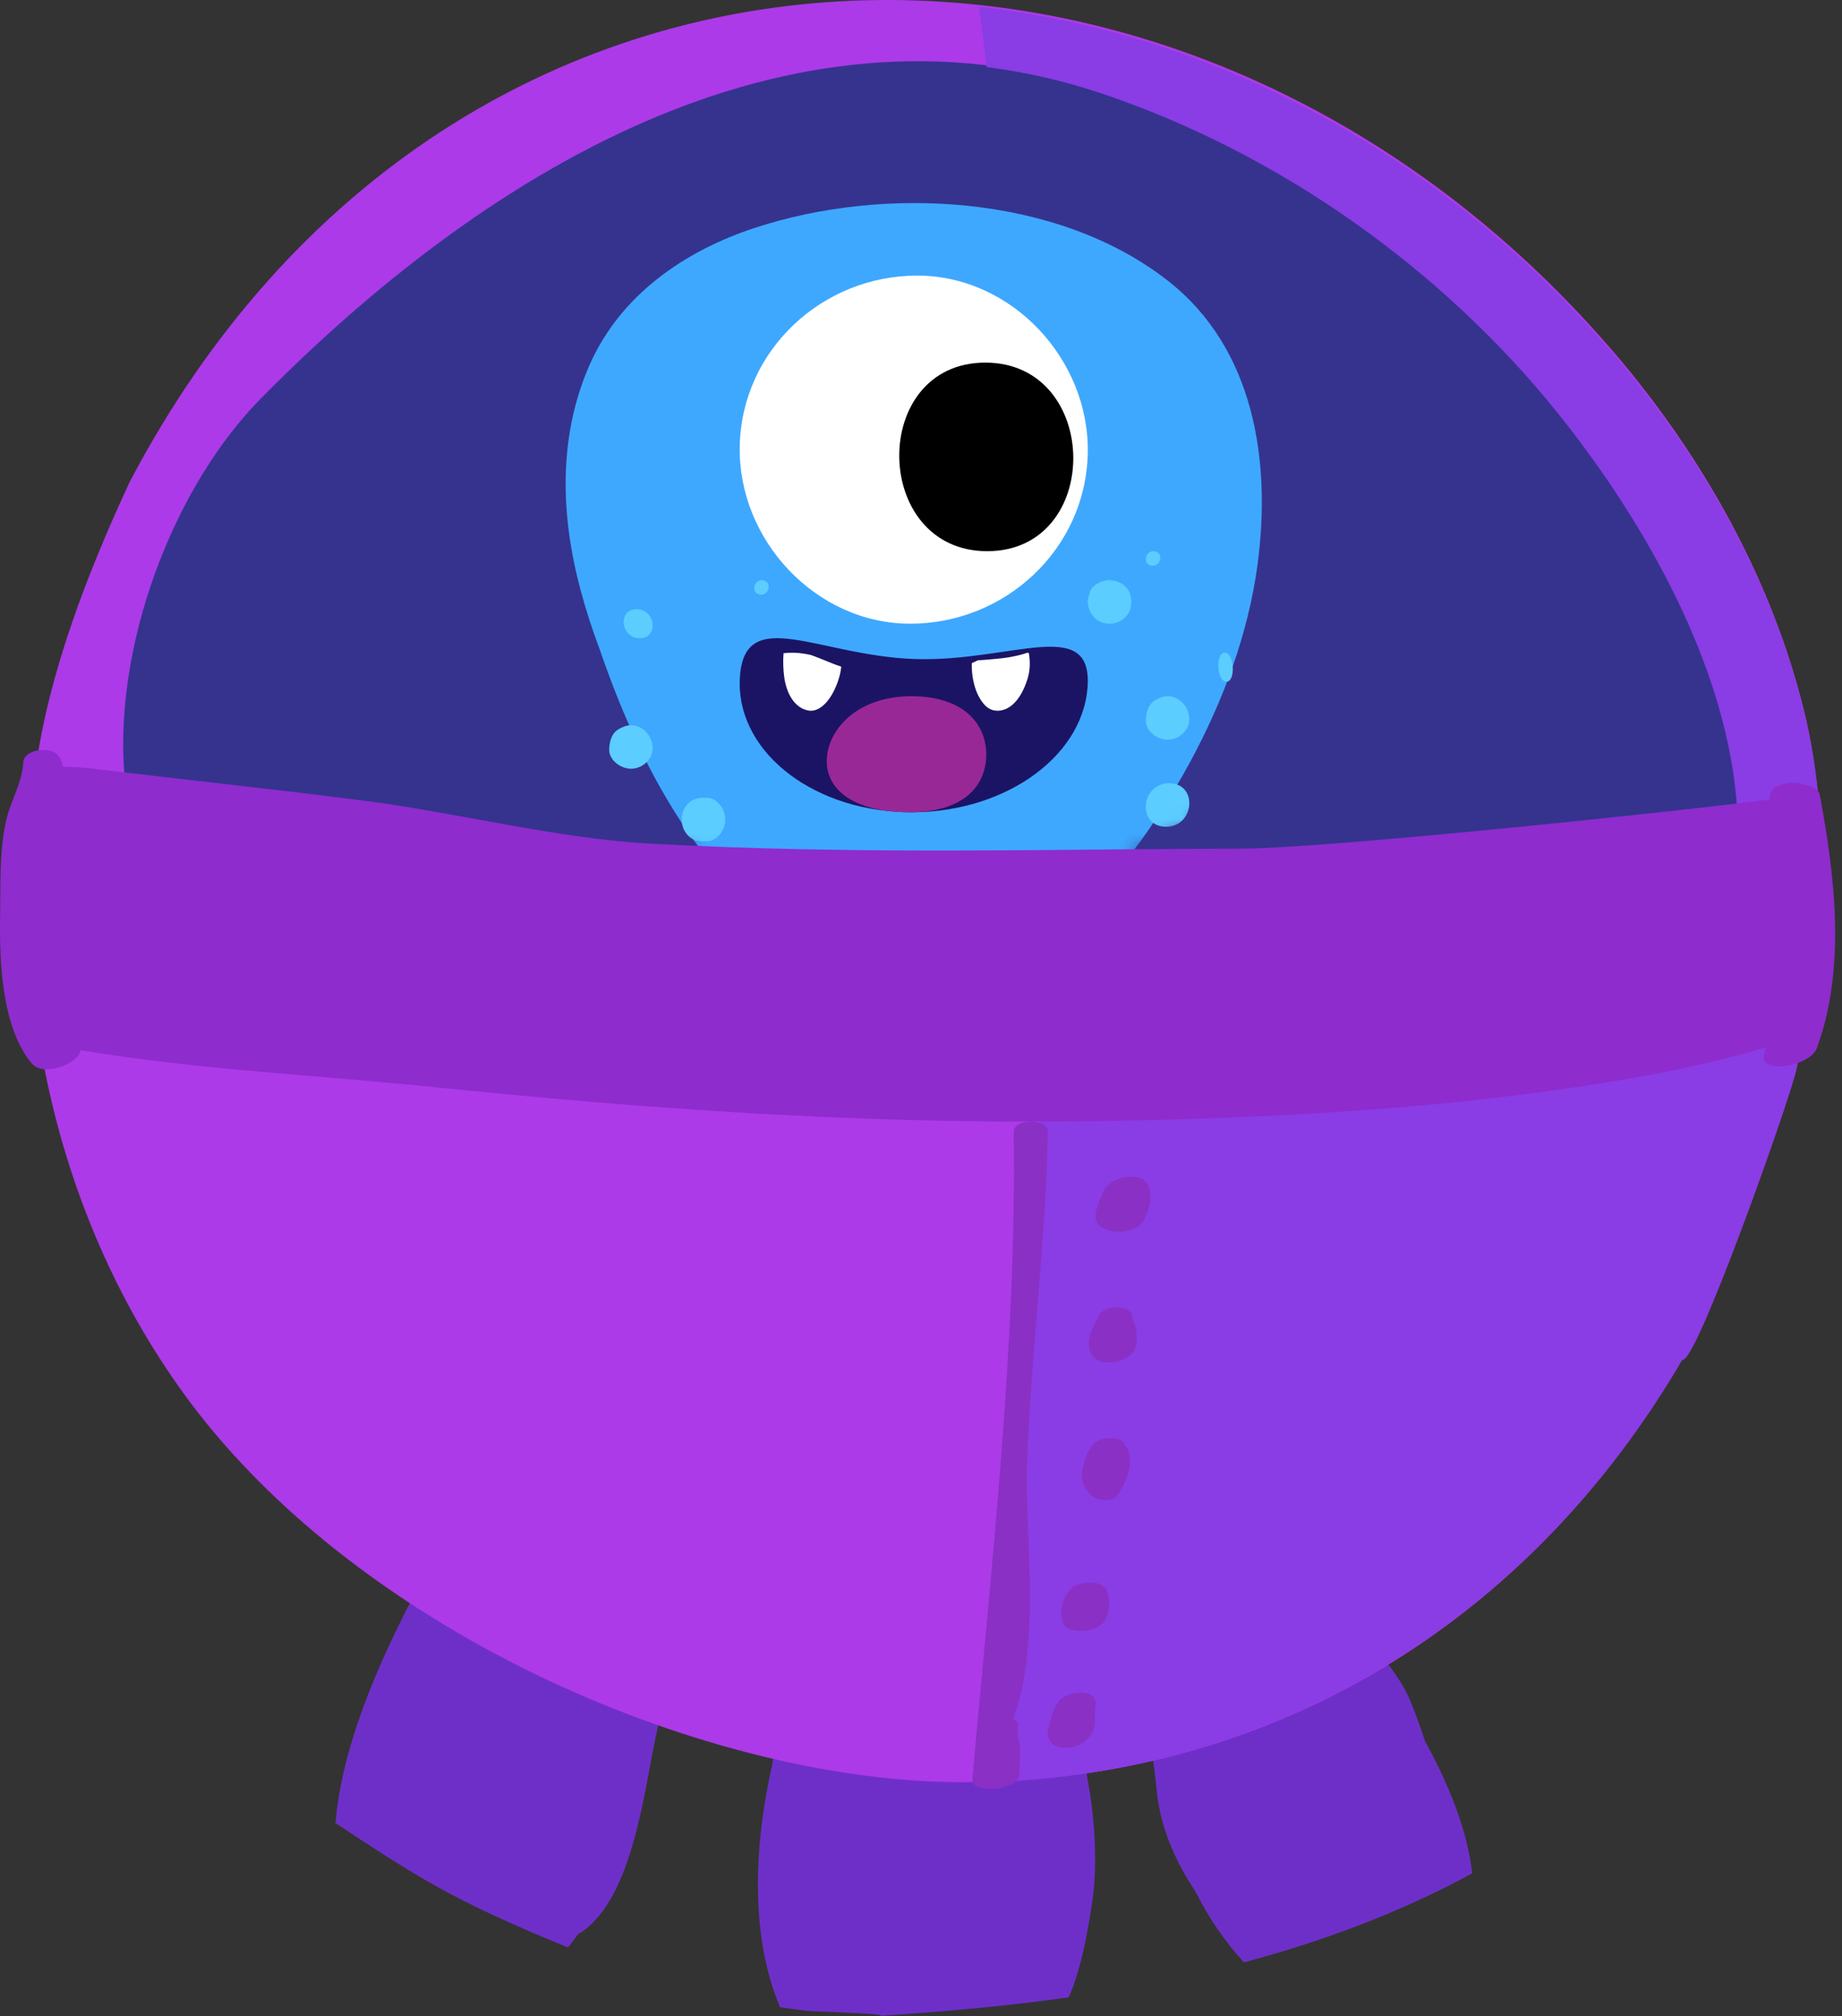 <?xml version="1.0" encoding="UTF-8"?>
<svg width="127px" height="139px" viewBox="0 0 127 139" version="1.1" xmlns="http://www.w3.org/2000/svg" xmlns:xlink="http://www.w3.org/1999/xlink">
    <rect x="0" y="0" width="127" height="139" fill="#333333" stroke="none"/>
    <title>Group 21</title>
    <defs>
        <ellipse id="path-1" cx="33" cy="28.5" rx="33" ry="28.5"></ellipse>
    </defs>
    <g id="Student-Environmrnt---New-Treatment" stroke="none" stroke-width="1" fill="none" fill-rule="evenodd">
        <g id="Group-21" transform="translate(0, 0)">
            <g id="Group-20">
                <path d="M30.934,105.611 C27.994,110.794 23.688,118.718 23.134,125.69 C28.061,128.946 30.382,130.425 35.222,132.587 C36.524,133.169 37.84,133.724 39.163,134.262 C39.386,133.964 39.625,133.679 39.83,133.37 C43.546,131.198 44.371,123.725 45.16,119.988 C45.338,119.148 45.502,118.346 45.653,117.558 C46.187,115.673 46.619,113.68 46.439,111.903 C46.413,111.65 46.375,111.397 46.333,111.139 C46.366,110.847 46.378,110.558 46.395,110.266 C49.585,110.959 52.627,112.061 55.683,113.143 C55.637,113.272 55.584,113.401 55.539,113.532 C55.282,113.983 55.044,114.452 54.832,114.945 C53.913,115.182 53.28,115.844 53.493,117.213 C53.564,117.672 53.634,118.137 53.705,118.608 C53.504,119.575 53.352,120.568 53.259,121.589 C52.037,126.891 51.639,133.351 53.782,138.386 C54.415,138.471 55.045,138.57 55.68,138.635 C56.39,138.697 62.377,138.87 60.317,139 C64.782,138.721 69.252,138.326 73.687,137.702 C74.595,135.606 74.998,133.087 75.274,131.353 C75.898,127.428 75.284,121.42 73.152,116.573 C75.099,116.632 77.05,116.616 78.997,116.519 C79.029,116.518 79.062,116.512 79.096,116.51 C79.161,119.14 79.598,121.852 79.75,123.44 C79.987,125.93 81.016,128.306 82.45,130.453 C83.335,132.226 84.456,133.859 85.766,135.29 C91.332,133.803 96.644,131.806 101.506,129.153 C101.238,126.816 100.422,124.488 99.403,122.3 C99.052,121.544 98.656,120.779 98.242,120.015 C97.949,119.105 97.621,118.211 97.268,117.341 C96.802,116.191 96.139,115.315 95.414,114.33 C94.58,113.197 93.922,110.91 94.377,113.472 C94.181,112.371 92.584,110.649 91.032,109.744 C89.783,107.976 87.665,106.394 86.074,106.59 C85.968,106.603 85.869,106.615 85.763,106.628 C84.921,106.452 84.093,106.489 83.46,106.907 C76.861,107.698 70.864,108.264 64.166,107.763 C62.526,106.93 61.169,106.84 60.036,107.26 C53.744,106.105 48.02,102.791 41.681,101.439 C40.29,100.598 38.763,100.232 37.411,100.974 C36.204,101.636 35.114,102.609 34.129,103.773 C33.497,103.579 32.896,103.555 32.383,103.8 C31.662,103.937 31.134,104.448 30.959,105.479 C30.953,105.52 30.942,105.569 30.934,105.611" id="Fill-1" fill="#6E2FC9"></path>
                <path d="M119.967,46.201 C114.499,19.153 80.253,-0.751 55.904,2.778 C43.335,4.599 28.213,9.919 19.394,19.336 C10.232,29.12 4.728,43.215 1.52,55.901 C0.866,58.494 3.407,59.79 6.397,59.952 C7.592,61.258 9.376,62.144 11.945,62.388 C14.25,62.608 16.479,62.507 18.776,62.259 C22.2,61.89 25.724,63.073 29.085,63.483 C36.685,64.408 44.297,64.747 51.942,65.062 C64.357,65.575 76.608,65.072 88.942,64.806 C90.917,65.575 93.322,65.715 96.229,65.006 C96.639,64.908 97.027,64.795 97.408,64.678 C97.678,64.677 97.946,64.672 98.214,64.671 C104.257,64.64 116.486,66.022 120.304,60.754 C123.371,56.521 120.954,51.084 119.967,46.201" id="Fill-3" fill="#35338E"></path>
                <path d="M90.209,73.075 C89.358,71.332 87.434,69.734 85.841,68.749 C83.435,67.272 79.885,69.81 80.915,72.574 C81.376,73.811 81.981,74.768 82.753,75.802 C82.788,75.849 82.821,75.898 82.856,75.944 C82.84,75.931 82.891,76.009 83.007,76.181 C83.315,76.66 83.61,77.129 84,77.557 C85.171,78.83 87.17,79.103 88.674,78.29 C90.593,77.248 91.128,74.959 90.209,73.075" id="Fill-5" fill="#E59900"></path>
                <path d="M52.781,74.184 C52.404,71.822 49.642,70.728 47.839,72.539 C46.19,74.194 45.123,76.521 44.478,78.726 C44.018,80.306 45.241,82.087 46.662,82.713 C48.461,83.502 50.959,82.736 51.697,80.841 C52.492,78.8 53.126,76.34 52.781,74.184" id="Fill-7" fill="#E59900"></path>
                <path d="M55.238,72.775 C48.659,75.817 41.326,76.457 34.567,75.483 C33.466,75.214 32.407,74.804 31.413,74.246 C30.419,73.692 29.488,72.989 28.652,72.137 C26.884,70.331 27.023,67.117 28.697,65.371 C29.476,64.56 30.683,64.069 31.878,64.044 C33.717,64.533 35.239,65.576 36.85,66.553 C41.146,68.512 45.487,69.839 50.22,70.421 C52.61,71.161 54.603,72.025 55.238,72.775" id="Fill-33" fill="#FFB000"></path>
                <path d="M29.452,69.759 C30.595,67.967 32.033,66.312 32.576,64.193 C32.432,64.141 32.288,64.089 32.141,64.044 C31.001,64.07 29.85,64.579 29.107,65.421 C27.721,66.995 27.439,69.719 28.497,71.635 C28.749,70.993 29.066,70.367 29.452,69.759" id="Fill-35" fill="#FFD41D"></path>
                <path d="M36.768,66.502 C36.203,66.157 35.647,65.804 35.087,65.468 C33.707,68.293 31.542,70.826 30.688,73.818 C30.909,73.959 31.132,74.099 31.359,74.225 C32.31,74.764 33.321,75.161 34.371,75.43 C34.998,73.912 35.104,72.224 35.482,70.623 C35.726,69.602 36.227,68.771 36.798,67.946 C37.089,67.525 37.233,67.126 37.297,66.735 C37.121,66.655 36.944,66.584 36.768,66.502" id="Fill-37" fill="#FFD41D"></path>
                <path d="M40.204,67.84 C39.901,68.935 39.493,70.009 39.085,71.076 C39.046,71.31 39.009,71.542 38.987,71.781 C38.855,73.141 38.782,74.503 38.714,75.865 C39.944,75.917 41.18,75.919 42.422,75.861 C42.545,75.236 42.608,74.609 42.563,73.989 C42.44,72.215 43.11,70.556 43.435,68.893 C42.346,68.581 41.273,68.23 40.204,67.84" id="Fill-39" fill="#FFD41D"></path>
                <path d="M64.347,78.889 C63.392,76.653 61.946,74.565 60.955,72.279 C60.32,70.812 58.641,68.418 57.315,68.837 C55.574,69.384 54.362,73.238 54.891,75.146 C55.76,78.278 57.178,84.027 60.748,84.423 C63.469,84.727 65.509,81.6 64.347,78.889" id="Fill-41" fill="#E59900"></path>
                <path d="M80.228,71.447 C80.093,70.836 80.088,70.353 79.846,69.729 C78.283,65.679 73.782,67.262 73.735,71.247 C73.204,72.855 72.728,74.493 72.37,76.184 C71.785,78.936 73.149,81.943 75.352,82.788 C76.419,83.199 77.57,83.061 78.525,82.405 C79.921,81.449 80.41,79.86 80.602,77.954 C80.66,77.364 80.698,76.77 80.722,76.171 C80.783,74.538 80.571,73.033 80.228,71.447" id="Fill-43" fill="#E59900"></path>
                <path d="M48.527,70.721 C48.119,69.249 47.784,67.752 47.448,66.254 C47.145,64.895 45.91,64.221 45.028,64.644 C44.01,65.131 43.732,66.532 44.007,67.897 C44.271,69.222 44.506,70.555 44.758,71.881 C45.033,73.33 46.162,74.258 47.178,73.947 C48.128,73.655 48.916,72.126 48.527,70.721" id="Fill-53" fill="#FFD41D"></path>
                <path d="M65.697,69.857 C65.873,70.367 66.087,70.866 66.259,71.38 C66.648,72.55 67.698,73.319 68.846,72.976 C70.156,72.584 70.75,70.899 70.048,69.623 C69.486,68.607 68.911,67.612 68.252,66.666 C67.777,65.982 66.871,65.762 66.167,66.095 C65.249,66.529 64.952,67.625 65.284,68.609 C65.41,69.03 65.55,69.443 65.697,69.857" id="Fill-57" fill="#FFD41D"></path>
                <path d="M60.457,82.08 C60.045,81.991 59.81,82.635 60.065,82.967 C60.207,83.151 60.348,83.33 60.475,83.527 C60.593,83.708 60.655,83.927 60.772,84.107 C60.933,84.347 61.155,84.505 61.43,84.421 C61.749,84.325 61.897,83.967 61.833,83.61 C61.693,82.851 61.114,82.225 60.457,82.08" id="Fill-67" fill="#C17B00"></path>
                <path d="M62.666,80.753 C62.223,80.439 61.623,80.887 61.933,81.375 C62.134,81.695 62.324,82.028 62.52,82.349 C62.736,82.71 62.774,83.209 63.195,83.406 C63.499,83.548 63.898,83.543 64.08,83.221 C64.611,82.281 63.367,81.247 62.666,80.753" id="Fill-69" fill="#C17B00"></path>
                <path d="M65.105,80.273 C65.093,80.24 65.069,80.213 65.053,80.181 C65.03,80.129 65.004,80.08 64.968,80.032 C64.895,79.934 64.817,79.847 64.736,79.763 C64.441,79.463 64.108,79.287 63.728,79.229 C63.326,79.165 63.072,79.886 63.448,80.148 C63.752,80.362 63.983,80.617 64.224,80.923 C64.624,81.426 65.198,80.885 65.101,80.338 C65.168,80.488 65.17,80.468 65.105,80.273" id="Fill-71" fill="#C17B00"></path>
                <path d="M73.548,77.818 C73.15,77.94 72.917,78.296 72.7,78.659 C72.443,79.092 72.246,79.474 72.234,80.015 C72.226,80.476 72.773,80.876 73.113,80.498 C73.431,80.143 73.625,79.757 73.843,79.325 C74.015,78.982 74.18,78.609 74.103,78.203 C74.059,77.941 73.784,77.744 73.548,77.818" id="Fill-73" fill="#C17B00"></path>
                <path d="M74.627,79.875 C74.037,80.535 73.431,81.605 73.729,82.634 C73.859,83.083 74.368,83.148 74.591,82.791 C74.801,82.454 74.852,82.069 75.001,81.694 C75.135,81.353 75.312,81.045 75.463,80.717 C75.769,80.053 75.081,79.369 74.627,79.875" id="Fill-75" fill="#C17B00"></path>
                <path d="M77.265,81.408 C76.878,80.857 76.046,81.173 76.041,81.772 C76.036,81.988 75.986,82.296 76.028,82.561 C76.113,83.1 76.817,83.144 77.144,82.801 C77.448,82.482 77.537,81.794 77.265,81.408" id="Fill-77" fill="#C17B00"></path>
                <path d="M44.707,78.283 C44.144,78.248 43.764,78.351 43.331,78.647 C43.034,78.848 42.974,79.155 42.963,79.505 C42.95,79.869 43.295,80.192 43.63,80.173 C44.099,80.153 44.138,80.021 44.421,79.819 C44.595,79.693 44.797,79.619 44.993,79.534 C45.6,79.274 45.291,78.317 44.707,78.283" id="Fill-79" fill="#C17B00"></path>
                <path d="M45.956,80.223 C45.621,80.399 45.348,80.51 45.047,80.74 C44.856,80.885 44.68,81.078 44.538,81.286 C44.006,82.064 44.93,82.988 45.538,82.311 C45.889,81.914 46.282,81.574 46.619,81.159 C46.998,80.682 46.405,79.983 45.956,80.223" id="Fill-81" fill="#C17B00"></path>
                <path d="M47.571,80.793 C47.177,81.121 46.934,81.505 46.78,82.007 C46.509,82.869 47.684,83.419 48.11,82.664 C48.312,82.307 48.468,81.93 48.592,81.531 C48.802,80.858 48.048,80.401 47.571,80.793" id="Fill-83" fill="#C17B00"></path>
                <path d="M89.994,76.546 C89.881,76.411 89.769,76.257 89.645,76.136 C89.418,75.916 89.21,75.688 88.964,75.506 C88.51,75.168 88.087,76.044 88.387,76.526 C88.595,76.868 88.808,77.278 89.089,77.525 C89.295,77.705 89.547,77.875 89.797,77.77 C89.981,77.692 90.122,77.488 90.163,77.238 C90.203,76.989 90.138,76.723 89.994,76.546" id="Fill-85" fill="#C17B00"></path>
                <path d="M90.72,74.356 C90.438,74.213 90.158,74.075 89.849,74.015 C89.498,73.948 89.188,74.288 89.235,74.642 C89.259,74.841 89.388,75.015 89.564,75.097 C89.587,75.106 89.735,75.125 89.87,75.123 C89.795,75.151 89.72,75.179 89.642,75.207 C89.737,75.273 89.835,75.34 89.933,75.402 C90.087,75.506 90.243,75.613 90.405,75.707 C90.677,75.86 90.965,75.997 91.266,75.824 C91.5,75.687 91.611,75.491 91.588,75.205 C91.548,74.737 91.052,74.53 90.72,74.356" id="Fill-87" fill="#C17B00"></path>
                <path d="M90.95,72.109 C90.682,71.845 90.406,71.669 90.039,71.64 C89.69,71.615 89.39,71.677 89.073,71.828 C88.532,72.084 88.728,73.027 89.359,72.911 C89.75,72.839 90.123,72.962 90.509,73.046 C91.03,73.157 91.325,72.476 90.95,72.109" id="Fill-89" fill="#C17B00"></path>
                <path d="M115.369,65.287 C100.416,67.853 85.478,66.653 70.438,65.683 C56.075,64.755 41.528,64.525 27.137,64.098 C17.933,63.827 8.891,63.581 8.509,52.202 C8.22,43.486 12.21,33.326 17.988,27.471 C32.902,12.36 53.988,-1.122 76.136,6.341 C88.351,10.456 99.482,18.404 107.419,28.307 C113.545,35.952 119.707,46.749 119.848,57.021 C119.851,57.241 119.84,57.451 119.827,57.66 C120.764,60.949 119.708,64.542 115.369,65.287 M111.938,25.076 C82.698,-9.969 31.232,-9.207 8.944,33.219 C5.868,39.831 3.306,46.676 2.45,53.088 C0.42,68.265 3.881,84.284 13.071,96.626 C25.156,112.794 48.969,122.877 66.38,122.87 C87.532,122.863 105.415,111.909 116.025,93.671 C116.875,94.205 123.302,76.1 123.85,73.713 C125.653,65.851 126.292,57.79 124.588,49.861 C122.52,40.733 117.854,32.203 111.938,25.076 Z" id="Fill-91" fill="#AC3AE8"></path>
                <path d="M124.583,49.939 C122.504,40.81 117.814,32.282 111.867,25.154 C99.692,10.638 83.682,2.286 67.513,0.474 C67.697,1.865 67.865,3.252 68.019,4.627 C70.619,4.956 73.243,5.535 75.881,6.42 C88.158,10.536 99.347,18.483 107.326,28.387 C113.483,36.03 119.676,46.826 119.818,57.099 C119.822,57.318 119.81,57.529 119.796,57.737 C120.739,61.027 119.677,64.619 115.317,65.365 C100.964,67.814 86.628,66.831 72.202,65.892 C71.728,80.806 70.124,95.642 69.315,110.538 C69.094,114.645 68.837,118.773 68.394,122.87 C88.635,122.095 105.702,111.316 115.975,93.747 C116.83,94.283 123.291,76.177 123.841,73.791 C125.654,65.929 126.295,57.868 124.583,49.939" id="Fill-93" fill="#8A3CE5"></path>
                <path d="M70.81,100.979 C71.055,93.297 72.133,85.66 72.234,77.984 C72.246,77.095 69.883,77.114 69.893,78.01 C70.103,92.781 68.336,107.98 67.043,122.69 C66.991,123.265 68.04,123.35 68.401,123.345 C68.704,123.341 68.966,123.295 69.204,123.197 C69.762,123.073 70.248,122.782 70.272,122.336 C70.307,121.727 70.323,121.104 70.315,120.492 C70.309,120.009 70.065,119.503 70.185,119.025 C70.248,118.772 70.082,118.627 69.837,118.549 C71.796,113.346 70.651,105.954 70.81,100.979" id="Fill-107" fill="#8A30C4"></path>
                <path d="M79.121,81.641 C78.6,80.683 76.509,81.194 76.139,82.04 C75.877,82.64 75.187,83.885 75.762,84.451 C76.463,85.145 78.318,85.084 78.848,84.142 C79.238,83.447 79.524,82.381 79.121,81.641" id="Fill-109" fill="#8A30C4"></path>
                <path d="M78.343,91.784 C78.321,91.427 78.093,91.134 78.073,90.799 C78.014,89.874 76.092,89.998 75.768,90.677 C75.383,91.483 74.717,92.553 75.29,93.434 C75.874,94.328 77.892,93.917 78.251,92.996 C78.416,92.576 78.374,92.227 78.343,91.784" id="Fill-111" fill="#8A30C4"></path>
                <path d="M77.483,99.481 C77.034,98.937 75.718,99.116 75.318,99.639 C74.881,100.207 74.7,100.842 74.607,101.552 C74.529,102.141 74.835,102.714 75.244,103.086 C75.638,103.445 76.663,103.605 77.032,103.097 C77.722,102.141 78.337,100.524 77.483,99.481" id="Fill-113" fill="#8A30C4"></path>
                <path d="M76.274,109.595 C75.894,108.885 74.362,109.052 73.883,109.496 C73.255,110.082 72.958,111.238 73.365,112.006 C73.611,112.468 74.473,112.467 74.902,112.404 C75.431,112.327 76.029,112.096 76.251,111.585 C76.513,110.974 76.595,110.196 76.274,109.595" id="Fill-115" fill="#8A30C4"></path>
                <path d="M75.52,117.64 C75.767,116.301 73.511,116.61 73.023,117.255 C72.759,117.606 72.573,118.003 72.48,118.45 C72.406,118.8 72.152,119.403 72.261,119.75 C72.605,120.833 74.262,120.586 74.888,119.98 C75.237,119.641 75.457,119.29 75.493,118.765 C75.518,118.41 75.457,117.984 75.52,117.64" id="Fill-117" fill="#8A30C4"></path>
                <g id="Group-9" transform="translate(30, 5)">
                    <mask id="mask-2" fill="white">
                        <use xlink:href="#path-1"></use>
                    </mask>
                    <g id="Mask"></g>
                    <g mask="url(#mask-2)">
                        <g transform="translate(9, 9)">
                            <g>
                                <path d="M15.745,51.034 C13.267,52.261 12.392,53.26 11.152,55.231 C10.197,56.749 9.173,57.81 7.525,58.692 C5.642,59.703 3.405,58.05 3.096,56.289 C2.099,50.633 9.086,45.202 14.652,46.097 C16.92,46.464 18.025,49.905 15.745,51.034" id="Fill-1471" fill="#5CCDFF"></path>
                                <path d="M41.494,5.333 C33.868,-0.615 21.966,-1.22 13.048,1.708 C8.169,3.308 3.741,6.371 1.63,11.203 C-0.526,16.14 -0.348,21.544 1.029,26.683 C1.396,28.051 1.835,29.405 2.337,30.744 C5.41,39.694 9.989,47.836 18.127,52.416 C27.284,57.505 36.439,49.363 41.165,41.725 C41.817,40.715 42.436,39.672 43.017,38.604 C45.341,34.331 47.067,29.66 47.7,24.957 C48.655,17.862 47.519,10.03 41.494,5.333" id="Fill-1473" fill="#3EA8FF"></path>
                                <path d="M24.237,5 C30.776,5 36.128,10.802 35.998,17.237 C35.862,23.875 30.297,29 23.762,29 C17.224,29 11.871,23.198 12.002,16.763 C12.138,10.125 17.703,5 24.237,5" id="Fill-1475" fill="#FFFFFF"></path>
                                <path d="M28.936,11 C36.92,11 37.079,24 29.063,24 C21.08,24 20.922,11 28.936,11" id="Fill-1477" fill="#000000"></path>
                                <path d="M35.256,46.359 C38.499,42.653 42.512,47.453 45.158,49.757 C46.086,50.879 46.814,52.117 47.397,53.442 C48.051,54.93 48.326,56.577 47.427,58.044 C46.256,59.951 43.659,60.573 41.727,59.421 C40.472,58.672 39.954,57.351 39.46,56.077 C38.786,54.339 37.952,52.531 36.736,50.907 C35.689,49.509 34.458,48.058 35.256,46.359" id="Fill-1479" fill="#5CCDFF"></path>
                                <path d="M27.372,54.808 C27.119,52.859 26.452,50.961 27.922,49.293 C30.013,46.921 33.421,48.044 34.473,50.786 C35.257,52.828 35.939,54.668 36.432,56.792 C37.009,59.272 37.644,61.759 35.6,63.74 C34.282,65.018 32.605,65.379 30.942,64.567 C27.64,62.959 27.796,58.1 27.372,54.808" id="Fill-1481" fill="#3EA8FF"></path>
                                <path d="M35.983,33.37 C35.623,38.34 29.967,42.199 23.349,41.992 C16.73,41.787 11.656,37.592 12.018,32.624 C12.377,27.656 17.495,31.23 24.114,31.437 C30.732,31.644 36.345,28.404 35.983,33.37" id="Fill-1483" fill="#1B1464"></path>
                                <path d="M28.973,38.484 C28.741,40.524 27.055,42.126 23.251,41.992 C19.448,41.861 17.788,40.142 18.022,38.103 C18.254,36.062 20.36,33.872 24.164,34.006 C27.968,34.138 29.205,36.444 28.973,38.484" id="Fill-1485" fill="#992897"></path>
                                <path d="M31.843,31 C30.717,31.386 29.567,31.437 28.418,31.524 C28.278,31.588 28.138,31.653 28.001,31.722 C27.976,32.864 28.297,33.986 28.915,34.627 C29.32,35.049 29.87,35.083 30.348,34.879 C31.051,34.58 31.58,33.715 31.861,32.747 C32.03,32.175 32.033,31.579 31.933,31.02 C31.903,31.011 31.871,31.006 31.843,31" id="Fill-1487" fill="#FFFFFF"></path>
                                <path d="M16.906,31.156 C16.283,31.016 15.653,30.954 15.022,31.038 C14.981,31.575 14.999,32.122 15.063,32.624 C15.232,33.965 15.888,34.846 16.743,34.986 C17.72,35.148 18.566,33.857 18.905,32.529 C18.951,32.348 18.982,32.159 19,31.961 C18.329,31.744 17.621,31.405 16.906,31.156" id="Fill-1489" fill="#FFFFFF"></path>
                                <path d="M8.277,41.596 C8.597,41.129 9.053,40.99 9.564,41.001 C9.635,41.002 9.707,41.004 9.778,41.005 C10.386,41.021 10.897,41.661 10.984,42.274 C11.04,42.667 10.948,43.073 10.732,43.393 C10.537,43.68 10.171,43.978 9.826,43.99 C9.745,43.993 9.667,43.995 9.588,43.997 C9.203,44.013 8.878,43.973 8.557,43.712 C8.263,43.474 8.066,43.112 8.014,42.718 C7.962,42.321 8.057,41.916 8.277,41.596" id="Fill-1491" fill="#5CCDFF"></path>
                                <path d="M3.681,36.257 C3.945,36.111 4.202,35.997 4.513,36 C5.294,36.007 5.95,36.687 5.998,37.5 C6.044,38.287 5.358,38.97 4.555,38.999 C3.804,39.024 2.944,38.392 3.003,37.603 C3.042,37.08 3.163,36.544 3.681,36.257" id="Fill-1493" fill="#5CCDFF"></path>
                                <path d="M40.68,34.257 C40.943,34.109 41.201,33.995 41.513,34 C42.292,34.007 42.949,34.687 42.998,35.499 C43.044,36.286 42.355,36.97 41.555,36.999 C40.804,37.024 39.944,36.392 40.003,35.604 C40.041,35.081 40.163,34.544 40.68,34.257" id="Fill-1495" fill="#5CCDFF"></path>
                                <path d="M4.892,28 C6.21,28 6.439,30 5.107,30 C3.791,30 3.562,28 4.892,28" id="Fill-1497" fill="#5CCDFF"></path>
                                <path d="M36.153,26.798 C36.312,26.34 36.916,26.033 37.395,26.003 C38.037,25.962 38.724,26.345 38.909,26.943 C39.009,27.264 39.027,27.531 38.962,27.861 C38.841,28.475 38.274,28.952 37.608,28.996 C36.75,29.054 36.143,28.458 36.017,27.708 C35.962,27.388 36.048,27.105 36.153,26.798" id="Fill-1499" fill="#5CCDFF"></path>
                                <path d="M45.446,31 C46.105,31 46.219,33 45.554,33 C44.895,33 44.781,31 45.446,31" id="Fill-1501" fill="#5CCDFF"></path>
                                <path d="M40.023,24.402 C40.202,23.752 41.158,23.944 40.977,24.599 C40.799,25.248 39.842,25.057 40.023,24.402" id="Fill-1503" fill="#5CCDFF"></path>
                                <path d="M13.023,26.401 C13.202,25.752 14.159,25.943 13.977,26.598 C13.799,27.248 12.842,27.057 13.023,26.401" id="Fill-1505" fill="#5CCDFF"></path>
                                <path d="M41.61,40 C43.606,40 43.381,43 41.391,43 C39.393,43 39.619,40 41.61,40" id="Fill-1507" fill="#5CCDFF"></path>
                                <path d="M17.942,51.613 C19.665,48.318 24.745,50.556 23.907,53.992 C23.29,56.519 23.746,59.02 23.397,61.552 C22.976,64.612 19.145,66.028 16.706,64.163 C12.954,61.289 16.327,54.702 17.942,51.613" id="Fill-1509" fill="#5CCDFF"></path>
                            </g>
                        </g>
                    </g>
                </g>
                <path d="M125.469,54.793 C125.408,54.474 125.053,54.27 124.775,54.197 C124.548,54.136 124.319,54.077 124.09,54.016 C123.554,53.875 122.179,54.03 122.043,54.767 C122.019,54.884 122.017,55.005 122,55.124 C113.874,56.151 91.145,58.492 85.605,58.507 C71.433,58.548 59.043,58.928 44.903,58.167 C38.431,57.819 31.587,56.04 25.124,55.205 C18.892,54.398 12.636,53.752 6.396,52.991 C5.748,52.913 5.062,52.876 4.36,52.871 C4.286,52.569 4.174,52.281 3.954,52.034 C3.453,51.469 1.639,51.641 1.604,52.561 C1.551,53.875 0.731,55.249 0.435,56.527 C-0.053,58.638 0.044,60.924 0.008,63.076 C-0.045,66.231 0.094,70.791 2.185,73.314 C3.017,74.316 5.504,73.259 5.555,72.405 C13.569,73.742 21.912,74.125 29.86,74.943 C44.442,76.445 59.067,77.462 73.759,77.313 C87.105,77.182 101.758,76.426 114.782,73.909 C116.15,73.644 118.813,73.065 121.779,72.206 C121.732,72.346 121.695,72.485 121.645,72.624 C121.187,74.146 124.806,73.53 125.267,72.264 C127.286,66.724 126.517,60.462 125.469,54.793" id="Fill-95" fill="#8E2CCE"></path>
            </g>
        </g>
    </g>
</svg>